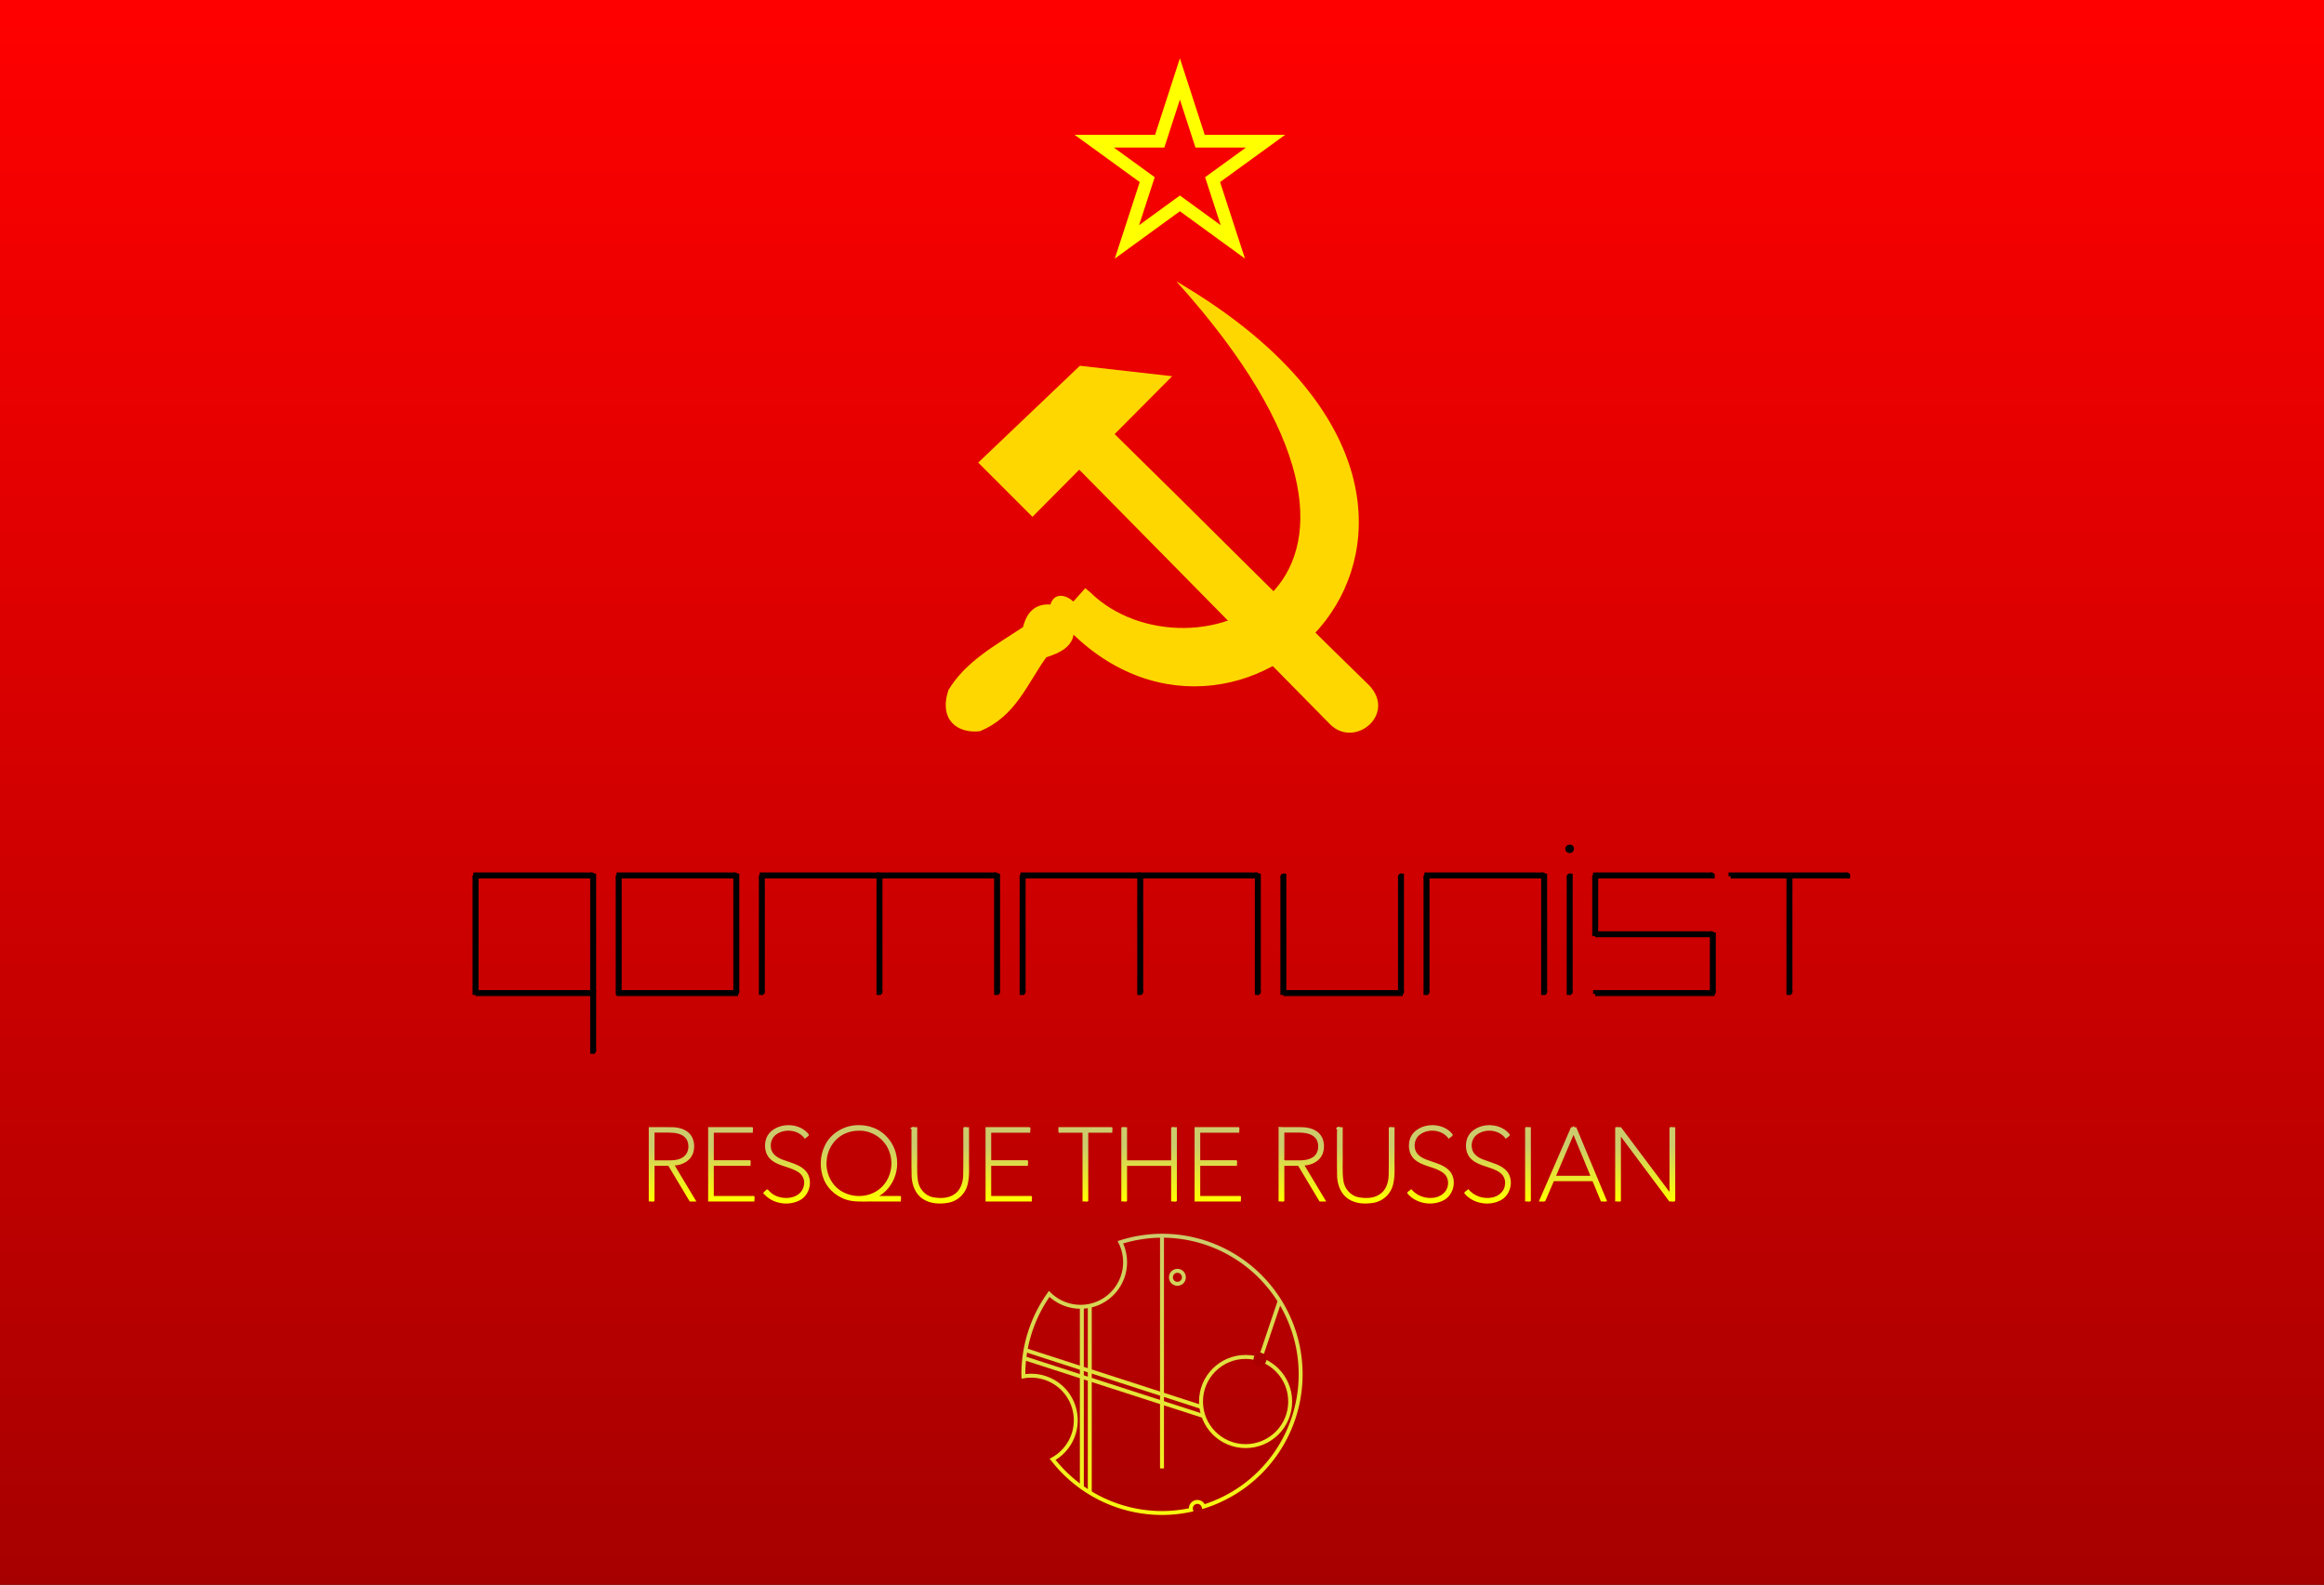 <?xml version="1.0" encoding="UTF-8" standalone="no"?>
<!-- Created with Inkscape (http://www.inkscape.org/) -->

<svg
   xmlns:dc="http://purl.org/dc/elements/1.1/"
   xmlns:cc="http://creativecommons.org/ns#"
   xmlns:rdf="http://www.w3.org/1999/02/22-rdf-syntax-ns#"
   xmlns:svg="http://www.w3.org/2000/svg"
   xmlns="http://www.w3.org/2000/svg"
   xmlns:xlink="http://www.w3.org/1999/xlink"
   xmlns:sodipodi="http://sodipodi.sourceforge.net/DTD/sodipodi-0.dtd"
   xmlns:inkscape="http://www.inkscape.org/namespaces/inkscape"
   width="1664.188mm"
   height="1134.831mm"
   viewBox="0 0 5896.728 4021.054"
   id="svg4264"
   version="1.1"
   inkscape:version="0.91 r13725"
   sodipodi:docname="Qommunist.svg"
   inkscape:export-filename="/Users/jonathanloov/Dropbox/Teammajim/Haskell/Qommunist/Qommunist.png"
   inkscape:export-xdpi="30.530001"
   inkscape:export-ydpi="30.530001">
  <rect x="0" y="0" width="5896.728" height="4021.054" fill="#333333" stroke="none"/>
  <defs
     id="defs4266">
    <linearGradient
       id="linearGradient4326"
       inkscape:collect="always">
      <stop
         id="stop4328"
         offset="0"
         style="stop-color:#cccc6c;stop-opacity:1" />
      <stop
         id="stop4330"
         offset="1"
         style="stop-color:#ffff00;stop-opacity:1" />
    </linearGradient>
    <linearGradient
       inkscape:collect="always"
       id="linearGradient4850">
      <stop
         style="stop-color:#ff0000;stop-opacity:1;"
         offset="0"
         id="stop4852" />
      <stop
         style="stop-color:#a70000;stop-opacity:1"
         offset="1"
         id="stop4854" />
    </linearGradient>
    <inkscape:perspective
       sodipodi:type="inkscape:persp3d"
       inkscape:vp_x="0 : 7086.6144 : 1"
       inkscape:vp_y="0 : 999.99999 : 0"
       inkscape:vp_z="10629.921 : 7086.6144 : 1"
       inkscape:persp3d-origin="5314.9606 : 4724.4096 : 1"
       id="perspective4274" />
    <linearGradient
       inkscape:collect="always"
       xlink:href="#linearGradient4850"
       id="linearGradient4856"
       x1="1685.086"
       y1="-1595.649"
       x2="1685.086"
       y2="2425.405"
       gradientUnits="userSpaceOnUse" />
    <linearGradient
       inkscape:collect="always"
       xlink:href="#linearGradient4326"
       id="linearGradient4913"
       x1="1594.461"
       y1="1312.436"
       x2="1594.461"
       y2="1450.889"
       gradientUnits="userSpaceOnUse" />
    <linearGradient
       inkscape:collect="always"
       xlink:href="#linearGradient4326"
       id="linearGradient5089"
       x1="300.905"
       y1="17.604"
       x2="298.826"
       y2="837.896"
       gradientUnits="userSpaceOnUse" />
  </defs>
  <sodipodi:namedview
     id="base"
     pagecolor="#ffffff"
     bordercolor="#666666"
     borderopacity="1.0"
     inkscape:pageopacity="0.0"
     inkscape:pageshadow="2"
     inkscape:zoom="0.11500663"
     inkscape:cx="2922.6738"
     inkscape:cy="2020.1002"
     inkscape:document-units="px"
     inkscape:current-layer="g4804"
     showgrid="false"
     units="mm"
     showborder="true"
     inkscape:object-nodes="true"
     inkscape:snap-midpoints="true"
     showguides="true"
     inkscape:guide-bbox="true"
     inkscape:snap-intersection-paths="true"
     fit-margin-top="0"
     fit-margin-left="0"
     fit-margin-right="0"
     fit-margin-bottom="0"
     inkscape:window-width="1436"
     inkscape:window-height="856"
     inkscape:window-x="4"
     inkscape:window-y="0"
     inkscape:window-maximized="1"
     inkscape:snap-nodes="false" />
  <g
     inkscape:label="Layer 1"
     inkscape:groupmode="layer"
     id="layer1"
     transform="translate(1263.278,1595.649)">
    <rect
       style="fill:url(#linearGradient4856);fill-opacity:1;stroke:none;stroke-width:5;stroke-linecap:square;stroke-linejoin:miter;stroke-miterlimit:4;stroke-dasharray:none;stroke-dashoffset:0;stroke-opacity:1"
       id="rect4810"
       width="5896.728"
       height="4021.054"
       x="-1263.278"
       y="-1595.649" />
    <g
       id="g4804"
       transform="matrix(7.59,0,0,7.59,212.418,-1719.927)">
      <path
         id="path4794"
         d="m 166.577,138.645 -33.986,32.37 18.126,18.126 15.651,-15.756 c 30.522,30.98 54.246,55.066 83.72,84.978 8.159,8.46 22.368,-3.044 13.268,-12.812 -31.14,-30.347 -52.722,-52.25 -85.165,-84.067 l 19.235,-19.348 z"
         inkscape:connector-curvature="0"
         style="fill:#ffd700;fill-opacity:1;fill-rule:evenodd;stroke:none" />
      <path
         id="path4796"
         d="m 165.43,229.454 c 60.803,56.406 159.333,-45.304 33.413,-119.013 93.707,104.11 3.745,136.026 -28.829,103.909 l -1.64,-1.355 c -1.33,1.493 -2.663,2.984 -3.991,4.478 -2.524,-2.382 -6.444,-3.082 -7.65,0.991 -4.96,-0.343 -7.87,2.405 -9.167,7.553 -9.224,6.11 -19.21,11.472 -24.949,21.068 -3.28,10.15 3.208,14.564 10.547,13.724 12.031,-4.998 15.75,-15.801 22.188,-24.714 4.552,-1.449 8.407,-3.397 9.114,-7.54"
         inkscape:connector-curvature="0"
         style="fill:#ffd700;fill-opacity:1;fill-rule:evenodd;stroke:none" />
    </g>
    <g
       id="g4613"
       style="fill:#ffffff;stroke:#000000"
       transform="matrix(1.08,0,0,1.08,-135.05,85.945)">
      <path
         style="fill:#ffffff;fill-rule:evenodd;stroke:#000000;stroke-width:10;stroke-linecap:square;stroke-linejoin:miter;stroke-miterlimit:4;stroke-dasharray:none;stroke-opacity:1"
         d="m 72.6,501.736 c 92.104,0 184.208,0 276.313,0 1.303,-7.636 -10.15,-2.516 -15,-4 -87.104,0 -174.208,0 -261.313,0 0,1.333 0,2.667 0,4 z"
         id="path4312"
         inkscape:connector-curvature="0" />
      <path
         style="fill:#ffffff;fill-rule:evenodd;stroke:#000000;stroke-width:10;stroke-linecap:square;stroke-linejoin:miter;stroke-miterlimit:4;stroke-dasharray:none;stroke-opacity:1"
         d="m 70.6,776.049 c 7.636,1.303 2.516,-10.15 4,-15 0,-87.104 0,-174.208 0,-261.312 -7.636,-1.303 -2.516,10.15 -4,15 0,87.104 0,174.208 0,261.312 z"
         id="path4302"
         inkscape:connector-curvature="0" />
      <path
         style="fill:#ffffff;fill-rule:evenodd;stroke:#000000;stroke-width:10;stroke-linecap:square;stroke-linejoin:miter;stroke-miterlimit:4;stroke-dasharray:none;stroke-opacity:1"
         d="m 72.6,778.049 c 92.104,0 184.208,0 276.313,0 1.303,-7.636 -10.15,-2.516 -15,-4 -87.104,0 -174.208,0 -261.313,0 0,1.333 0,2.667 0,4 z"
         id="path4314"
         inkscape:connector-curvature="0" />
      <path
         style="fill:#ffffff;fill-rule:evenodd;stroke:#000000;stroke-width:10;stroke-linecap:square;stroke-linejoin:miter;stroke-miterlimit:4;stroke-dasharray:none;stroke-opacity:1"
         d="m 346.912,914.205 c 7.636,1.303 2.516,-10.15 4,-15 0,-41.052 0,-82.104 0,-123.156 -7.636,-1.303 -2.516,10.15 -4,15 0,41.052 0,82.104 0,123.156 z"
         id="path4318"
         inkscape:connector-curvature="0" />
      <path
         style="fill:#ffffff;fill-rule:evenodd;stroke:#000000;stroke-width:10;stroke-linecap:square;stroke-linejoin:miter;stroke-miterlimit:4;stroke-dasharray:none;stroke-opacity:1"
         d="m 346.912,776.049 c 7.636,1.303 2.516,-10.15 4,-15 0,-87.104 0,-174.208 0,-261.312 -7.636,-1.303 -2.516,10.15 -4,15 0,87.104 0,174.208 0,261.312 z"
         id="path4322"
         inkscape:connector-curvature="0" />
      <path
         style="fill:#ffffff;fill-rule:evenodd;stroke:#000000;stroke-width:10;stroke-linecap:square;stroke-linejoin:miter;stroke-miterlimit:4;stroke-dasharray:none;stroke-opacity:1"
         d="m 408.912,501.736 c 92.105,0 184.21,0 276.314,0 1.303,-7.636 -10.15,-2.516 -15,-4 -87.105,0 -174.21,0 -261.314,0 0,1.333 0,2.667 0,4 z"
         id="path4324"
         inkscape:connector-curvature="0" />
      <path
         style="fill:#ffffff;fill-rule:evenodd;stroke:#000000;stroke-width:10;stroke-linecap:square;stroke-linejoin:miter;stroke-miterlimit:4;stroke-dasharray:none;stroke-opacity:1"
         d="m 406.912,776.049 c 7.636,1.303 2.516,-10.15 4,-15 0,-87.104 0,-174.208 0,-261.312 -7.636,-1.303 -2.516,10.15 -4,15 0,87.104 0,174.208 0,261.312 z"
         id="path4326"
         inkscape:connector-curvature="0" />
      <path
         style="fill:#ffffff;fill-rule:evenodd;stroke:#000000;stroke-width:10;stroke-linecap:square;stroke-linejoin:miter;stroke-miterlimit:4;stroke-dasharray:none;stroke-opacity:1"
         d="m 408.912,778.049 c 92.105,0 184.21,0 276.314,0 1.303,-7.636 -10.15,-2.516 -15,-4 -87.105,0 -174.21,0 -261.314,0 0,1.333 0,2.667 0,4 z"
         id="path4328"
         inkscape:connector-curvature="0" />
      <path
         style="fill:#ffffff;fill-rule:evenodd;stroke:#000000;stroke-width:10;stroke-linecap:square;stroke-linejoin:miter;stroke-miterlimit:4;stroke-dasharray:none;stroke-opacity:1"
         d="m 683.227,776.049 c 7.636,1.303 2.516,-10.15 4,-15 0,-87.104 0,-174.208 0,-261.312 -7.636,-1.303 -2.516,10.15 -4,15 0,87.104 0,174.208 0,261.312 z"
         id="path4330"
         inkscape:connector-curvature="0" />
      <path
         style="fill:#ffffff;fill-rule:evenodd;stroke:#000000;stroke-width:10;stroke-linecap:square;stroke-linejoin:miter;stroke-miterlimit:4;stroke-dasharray:none;stroke-opacity:1"
         d="m 745.227,501.736 c 92.104,0 184.208,0 276.313,0 1.303,-7.636 -10.15,-2.516 -15,-4 -87.104,0 -174.208,0 -261.313,0 0,1.333 0,2.667 0,4 z"
         id="path4332"
         inkscape:connector-curvature="0" />
      <path
         style="fill:#ffffff;fill-rule:evenodd;stroke:#000000;stroke-width:10;stroke-linecap:square;stroke-linejoin:miter;stroke-miterlimit:4;stroke-dasharray:none;stroke-opacity:1"
         d="m 743.227,776.049 c 7.636,1.303 2.516,-10.15 4,-15 0,-87.104 0,-174.208 0,-261.312 -7.636,-1.303 -2.516,10.15 -4,15 0,87.104 0,174.208 0,261.312 z"
         id="path4334"
         inkscape:connector-curvature="0" />
      <path
         style="fill:#ffffff;fill-rule:evenodd;stroke:#000000;stroke-width:10;stroke-linecap:square;stroke-linejoin:miter;stroke-miterlimit:4;stroke-dasharray:none;stroke-opacity:1"
         d="m 1019.539,776.049 c 7.636,1.303 2.516,-10.15 4,-15 0,-87.104 0,-174.208 0,-261.312 -7.636,-1.303 -2.516,10.15 -4,15 0,87.104 0,174.208 0,261.312 z"
         id="path4338"
         inkscape:connector-curvature="0" />
      <path
         style="fill:#ffffff;fill-rule:evenodd;stroke:#000000;stroke-width:10;stroke-linecap:square;stroke-linejoin:miter;stroke-miterlimit:4;stroke-dasharray:none;stroke-opacity:1"
         d="m 1021.539,501.736 c 92.104,0 184.208,0 276.312,0 1.303,-7.636 -10.15,-2.516 -15,-4 -87.104,0 -174.208,0 -261.312,0 0,1.333 0,2.667 0,4 z"
         id="path4340"
         inkscape:connector-curvature="0" />
      <path
         style="fill:#ffffff;fill-rule:evenodd;stroke:#000000;stroke-width:10;stroke-linecap:square;stroke-linejoin:miter;stroke-miterlimit:4;stroke-dasharray:none;stroke-opacity:1"
         d="m 1295.852,776.049 c 7.636,1.303 2.516,-10.15 4,-15 0,-87.104 0,-174.208 0,-261.312 -7.636,-1.303 -2.516,10.15 -4,15 0,87.104 0,174.208 0,261.312 z"
         id="path4342"
         inkscape:connector-curvature="0" />
      <path
         style="fill:#ffffff;fill-rule:evenodd;stroke:#000000;stroke-width:10;stroke-linecap:square;stroke-linejoin:miter;stroke-miterlimit:4;stroke-dasharray:none;stroke-opacity:1"
         d="m 1357.852,501.736 c 92.104,0 184.208,0 276.312,0 1.303,-7.636 -10.15,-2.516 -15,-4 -87.104,0 -174.208,0 -261.312,0 0,1.333 0,2.667 0,4 z"
         id="path4384"
         inkscape:connector-curvature="0" />
      <path
         style="fill:#ffffff;fill-rule:evenodd;stroke:#000000;stroke-width:10;stroke-linecap:square;stroke-linejoin:miter;stroke-miterlimit:4;stroke-dasharray:none;stroke-opacity:1"
         d="m 1355.852,776.049 c 7.636,1.303 2.516,-10.15 4,-15 0,-87.104 0,-174.208 0,-261.312 -7.636,-1.303 -2.516,10.15 -4,15 0,87.104 0,174.208 0,261.312 z"
         id="path4386"
         inkscape:connector-curvature="0" />
      <path
         style="fill:#ffffff;fill-rule:evenodd;stroke:#000000;stroke-width:10;stroke-linecap:square;stroke-linejoin:miter;stroke-miterlimit:4;stroke-dasharray:none;stroke-opacity:1"
         d="m 1632.164,776.049 c 7.636,1.303 2.516,-10.15 4,-15 0,-87.104 0,-174.208 0,-261.312 -7.636,-1.303 -2.516,10.15 -4,15 0,87.104 0,174.208 0,261.312 z"
         id="path4388"
         inkscape:connector-curvature="0" />
      <path
         style="fill:#ffffff;fill-rule:evenodd;stroke:#000000;stroke-width:10;stroke-linecap:square;stroke-linejoin:miter;stroke-miterlimit:4;stroke-dasharray:none;stroke-opacity:1"
         d="m 1634.164,501.736 c 92.105,0 184.21,0 276.314,0 1.303,-7.636 -10.15,-2.516 -15,-4 -87.105,0 -174.21,0 -261.314,0 0,1.333 0,2.667 0,4 z"
         id="path4390"
         inkscape:connector-curvature="0" />
      <path
         style="fill:#ffffff;fill-rule:evenodd;stroke:#000000;stroke-width:10;stroke-linecap:square;stroke-linejoin:miter;stroke-miterlimit:4;stroke-dasharray:none;stroke-opacity:1"
         d="m 1908.478,776.049 c 7.636,1.303 2.516,-10.15 4,-15 0,-87.104 0,-174.208 0,-261.312 -7.636,-1.303 -2.516,10.15 -4,15 0,87.104 0,174.208 0,261.312 z"
         id="path4392"
         inkscape:connector-curvature="0" />
      <path
         style="fill:#ffffff;fill-rule:evenodd;stroke:#000000;stroke-width:10;stroke-linecap:square;stroke-linejoin:miter;stroke-miterlimit:4;stroke-dasharray:none;stroke-opacity:1"
         d="m 1968.478,776.049 c 7.636,1.303 2.516,-10.15 4,-15 0,-87.104 0,-174.208 0,-261.312 -7.636,-1.303 -2.516,10.15 -4,15 0,87.104 0,174.208 0,261.312 z"
         id="path4398"
         inkscape:connector-curvature="0" />
      <path
         style="fill:#ffffff;fill-rule:evenodd;stroke:#000000;stroke-width:10;stroke-linecap:square;stroke-linejoin:miter;stroke-miterlimit:4;stroke-dasharray:none;stroke-opacity:1"
         d="m 1970.478,778.049 c 92.104,0 184.208,0 276.312,0 1.303,-7.636 -10.15,-2.516 -15,-4 -87.104,0 -174.208,0 -261.312,0 0,1.333 0,2.667 0,4 z"
         id="path4400"
         inkscape:connector-curvature="0" />
      <path
         style="fill:#ffffff;fill-rule:evenodd;stroke:#000000;stroke-width:10;stroke-linecap:square;stroke-linejoin:miter;stroke-miterlimit:4;stroke-dasharray:none;stroke-opacity:1"
         d="m 2244.791,776.049 c 7.636,1.303 2.516,-10.15 4,-15 0,-87.104 0,-174.208 0,-261.312 -7.636,-1.303 -2.516,10.15 -4,15 0,87.104 0,174.208 0,261.312 z"
         id="path4402"
         inkscape:connector-curvature="0" />
      <path
         style="fill:#ffffff;fill-rule:evenodd;stroke:#000000;stroke-width:10;stroke-linecap:square;stroke-linejoin:miter;stroke-miterlimit:4;stroke-dasharray:none;stroke-opacity:1"
         d="m 2306.791,501.736 c 92.104,0 184.208,0 276.312,0 1.303,-7.636 -10.15,-2.516 -15,-4 -87.104,0 -174.208,0 -261.312,0 0,1.333 0,2.667 0,4 z"
         id="path4406"
         inkscape:connector-curvature="0" />
      <path
         style="fill:#ffffff;fill-rule:evenodd;stroke:#000000;stroke-width:10;stroke-linecap:square;stroke-linejoin:miter;stroke-miterlimit:4;stroke-dasharray:none;stroke-opacity:1"
         d="m 2304.791,776.049 c 7.636,1.303 2.516,-10.15 4,-15 0,-87.104 0,-174.208 0,-261.312 -7.636,-1.303 -2.516,10.15 -4,15 0,87.104 0,174.208 0,261.312 z"
         id="path4408"
         inkscape:connector-curvature="0" />
      <path
         style="fill:#ffffff;fill-rule:evenodd;stroke:#000000;stroke-width:10;stroke-linecap:square;stroke-linejoin:miter;stroke-miterlimit:4;stroke-dasharray:none;stroke-opacity:1"
         d="m 2581.104,776.049 c 7.636,1.303 2.516,-10.15 4,-15 0,-87.104 0,-174.208 0,-261.312 -7.636,-1.303 -2.516,10.15 -4,15 0,87.104 0,174.208 0,261.312 z"
         id="path4410"
         inkscape:connector-curvature="0" />
      <path
         style="fill:#ffffff;fill-rule:evenodd;stroke:#000000;stroke-width:10;stroke-linecap:square;stroke-linejoin:miter;stroke-miterlimit:4;stroke-dasharray:none;stroke-opacity:1"
         d="m 2641.104,776.049 c 7.636,1.303 2.516,-10.15 4,-15 0,-87.104 0,-174.208 0,-261.312 -7.636,-1.303 -2.516,10.15 -4,15 0,87.104 0,174.208 0,261.312 z"
         id="path4420"
         inkscape:connector-curvature="0" />
      <path
         style="fill:#ffffff;fill-opacity:1;stroke:#000000;stroke-width:10;stroke-linecap:square;stroke-linejoin:miter;stroke-miterlimit:4;stroke-dasharray:none;stroke-dashoffset:0;stroke-opacity:1"
         d="m 2638.604,434.736 c -4.334,7.751 9.013,10.135 9,4 3.677,-7.314 -8.127,-8.045 -9,-4 z"
         id="rect4424"
         inkscape:connector-curvature="0" />
      <path
         style="fill:#ffffff;fill-rule:evenodd;stroke:#000000;stroke-width:10;stroke-linecap:square;stroke-linejoin:miter;stroke-miterlimit:4;stroke-dasharray:none;stroke-opacity:1"
         d="m 2703.104,501.736 c 92.104,0 184.208,0 276.312,0 1.303,-7.636 -10.15,-2.516 -15,-4 -87.104,0 -174.208,0 -261.312,0 0,1.333 0,2.667 0,4 z"
         id="path4428"
         inkscape:connector-curvature="0" />
      <path
         style="fill:#ffffff;fill-rule:evenodd;stroke:#000000;stroke-width:10;stroke-linecap:square;stroke-linejoin:miter;stroke-miterlimit:4;stroke-dasharray:none;stroke-opacity:1"
         d="m 2703.104,778.049 c 92.104,0 184.208,0 276.312,0 1.303,-7.636 -10.15,-2.516 -15,-4 -87.104,0 -174.208,0 -261.312,0 0,1.333 0,2.667 0,4 z"
         id="path4432"
         inkscape:connector-curvature="0" />
      <path
         style="fill:#ffffff;fill-rule:evenodd;stroke:#000000;stroke-width:10;stroke-linecap:square;stroke-linejoin:miter;stroke-miterlimit:4;stroke-dasharray:none;stroke-opacity:1"
         d="m 2701.104,637.893 c 7.636,1.303 2.516,-10.15 4,-15 0,-41.052 0,-82.104 0,-123.156 -7.636,-1.303 -2.516,10.15 -4,15 0,41.052 0,82.104 0,123.156 z"
         id="path4438"
         inkscape:connector-curvature="0" />
      <path
         style="fill:#ffffff;fill-rule:evenodd;stroke:#000000;stroke-width:10;stroke-linecap:square;stroke-linejoin:miter;stroke-miterlimit:4;stroke-dasharray:none;stroke-opacity:1"
         d="m 2977.416,776.049 c 7.636,1.303 2.516,-10.15 4,-15 0,-41.052 0,-82.104 0,-123.156 -7.636,-1.303 -2.516,10.15 -4,15 0,41.052 0,82.104 0,123.156 z"
         id="path4440"
         inkscape:connector-curvature="0" />
      <path
         style="fill:#ffffff;fill-rule:evenodd;stroke:#000000;stroke-width:10;stroke-linecap:square;stroke-linejoin:miter;stroke-miterlimit:4;stroke-dasharray:none;stroke-opacity:1"
         d="m 2703.104,639.893 c 92.104,0 184.208,0 276.312,0 1.303,-7.636 -10.15,-2.516 -15,-4 -87.104,0 -174.208,0 -261.312,0 0,1.333 0,2.667 0,4 z"
         id="path4442"
         inkscape:connector-curvature="0" />
      <path
         style="fill:#ffffff;fill-rule:evenodd;stroke:#000000;stroke-width:10;stroke-linecap:square;stroke-linejoin:miter;stroke-miterlimit:4;stroke-dasharray:none;stroke-opacity:1"
         d="m 3157.416,776.049 c 7.636,1.303 2.516,-10.15 4,-15 0,-87.104 0,-174.208 0,-261.312 -7.636,-1.303 -2.516,10.15 -4,15 0,87.104 0,174.208 0,261.312 z"
         id="path4464"
         inkscape:connector-curvature="0" />
      <path
         style="fill:#ffffff;fill-rule:evenodd;stroke:#000000;stroke-width:10;stroke-linecap:square;stroke-linejoin:miter;stroke-miterlimit:4;stroke-dasharray:none;stroke-opacity:1"
         d="m 3021.26,501.736 c 92.104,0 184.208,0 276.312,0 1.303,-7.636 -10.15,-2.516 -15,-4 -87.104,0 -174.208,0 -261.312,0 0,1.333 0,2.667 0,4 z"
         id="path4510"
         inkscape:connector-curvature="0" />
    </g>
    <path
       style="color:#000000;font-style:normal;font-variant:normal;font-weight:300;font-stretch:normal;font-size:253.785px;line-height:50%;font-family:'Avenir Next';-inkscape-font-specification:'Avenir Next, Light';text-indent:0;text-align:start;text-decoration:none;text-decoration-line:none;text-decoration-style:solid;text-decoration-color:#000000;letter-spacing:0px;word-spacing:0px;text-transform:none;direction:ltr;block-progression:tb;writing-mode:lr-tb;baseline-shift:baseline;text-anchor:start;white-space:normal;clip-rule:nonzero;display:inline;overflow:visible;visibility:visible;opacity:1;isolation:auto;mix-blend-mode:normal;color-interpolation:sRGB;color-interpolation-filters:linearRGB;solid-color:#000000;solid-opacity:1;fill:url(#linearGradient4913);fill-opacity:1;fill-rule:nonzero;stroke:none;stroke-width:5;stroke-linecap:butt;stroke-linejoin:miter;stroke-miterlimit:4;stroke-dasharray:none;stroke-dashoffset:0;stroke-opacity:1;color-rendering:auto;image-rendering:auto;shape-rendering:auto;text-rendering:auto;enable-background:accumulate"
       d="m 916.184,1259.133 c -35.59,-0.685 -71.389,19.465 -86.703,52.066 -12.788,26.297 -13.557,58.225 -2.623,85.289 11.691,28.293 38.444,49.166 68.471,54.505 21.901,3.774 44.276,1.099 66.371,1.905 20.343,0 40.686,0 61.029,0 -1.379,-4.647 3.469,-15.519 -4,-14.076 -17.038,0 -34.077,0 -51.115,0 33.945,-20.1 51.38,-62.591 43.834,-100.961 -5.458,-32.1 -28.191,-60.834 -58.928,-72.172 -11.622,-4.599 -24.838,-6.683 -36.336,-6.557 z m -178.486,0 c -22.759,-0.264 -47.728,10.853 -56.536,33.06 -6.405,17.697 -3.993,39.958 10.317,53.245 20.046,18.694 50.09,18.422 72,33.74 9.866,6.733 15.335,18.825 13.41,30.688 -5.451,40.416 -63.761,43.148 -87.449,17.424 -3.382,-3.679 -6.432,-8.209 -10.181,-2.055 -4.045,3.12 -8.889,6.228 -2.814,9.912 22.553,24.245 62.2,29.82 90.93,13.873 24.087,-13.658 32.422,-49.242 15.529,-71.543 -13.37,-16.947 -35.831,-21.631 -54.969,-28.873 -14.843,-4.742 -31.888,-13.404 -34.812,-30.348 -2.937,-13.852 2.574,-29.277 14.939,-36.725 21.998,-14.503 55.779,-10.009 70.965,12.459 2.624,-4.058 13.093,-7.477 9.252,-12.064 -11.818,-15.218 -31.784,-22.732 -50.582,-22.794 z m 1632.305,0.014 c -22.425,0.145 -46.756,11.457 -55.236,33.381 -6.252,17.703 -3.752,39.859 10.59,53.051 20.488,19.003 51.376,18.198 73.361,34.775 9.764,7.202 13.956,19.892 11.623,31.635 -2.401,18.204 -20.279,30.201 -37.477,31.537 -20.702,2.407 -42.352,-5.801 -55.42,-22.229 -2.334,3.79 -12.104,7.154 -9.664,11.221 22.099,26.36 63.487,33.065 93.32,16.502 24.08,-13.66 32.415,-49.231 15.529,-71.533 -13.107,-16.649 -35.024,-21.437 -53.892,-28.497 -14.606,-4.754 -31.355,-12.431 -35.474,-28.779 -3.756,-14.321 1.521,-30.881 14.523,-38.678 21.876,-14.512 55.883,-9.974 70.967,12.461 2.624,-4.057 13.084,-7.474 9.253,-12.062 -10.167,-13.171 -26.463,-20.431 -42.7,-22.362 -0.202,0.808 -4.067,-0.963 -7.824,-0.432 -0.489,-0.072 -0.989,0.032 -1.48,0.01 z m 144.736,0 c -22.425,0.144 -46.754,11.459 -55.236,33.381 -6.252,17.703 -3.752,39.861 10.592,53.051 20.054,18.536 49.916,18.304 71.85,33.6 9.866,6.733 15.335,18.825 13.41,30.688 -1.237,17.452 -16.877,30.403 -33.412,33.018 -21.912,4.11 -45.778,-3.999 -59.76,-21.586 -2.334,3.789 -12.102,7.155 -9.664,11.221 22.302,26.611 64.377,33.225 94.171,15.982 23.845,-14.179 31.55,-50.127 13.907,-72.012 -14.1,-16.703 -36.776,-21.107 -56.227,-28.623 -14.536,-4.673 -30.733,-14.014 -32.953,-30.629 -2.561,-13.589 3.095,-28.439 15.111,-35.705 22.171,-14.55 55.806,-9.938 70.967,12.461 2.624,-4.059 13.093,-7.477 9.252,-12.064 -10.169,-13.171 -26.463,-20.432 -42.702,-22.36 -1.189,2.117 -1.631,-1.386 -6.072,-0.41 -1.081,-0.016 -2.154,-0.034 -3.234,-0.012 z m 213.094,5.062 c -7.132,-2.182 -6.771,7.053 -9.687,11.297 -25.639,59.127 -51.276,118.256 -76.917,177.383 5.223,-0.629 12.13,1.297 16.306,-0.919 7.229,-16.866 14.457,-33.732 21.686,-50.598 32.777,0 65.555,0 98.332,0 7.106,17.172 14.211,34.346 21.318,51.518 4.446,-1.002 15.167,2.179 15.078,-1.846 -25.949,-62.278 -51.9,-124.555 -77.848,-186.834 -6.636,3.028 -6.108,-7.694 -8.27,0 z m -598.09,0.482 c -7.591,4.081 2.497,3.486 -0.699,11.529 0.271,37.947 -0.524,75.921 0.361,113.852 1.176,21.724 9.857,44.573 28.939,56.627 18.998,12.499 43.376,13.067 65.097,9.195 23.195,-4.351 42.632,-22.964 48.003,-45.947 6.177,-24.793 2.724,-50.188 3.635,-75.564 0,-23.389 0,-46.777 0,-70.166 -4.76,1.434 -15.943,-3.555 -14.582,4 -0.227,39.759 0.441,79.681 -0.311,119.348 -0.777,18.101 -7.315,38.077 -23.877,47.857 -15.785,10.082 -35.968,9.824 -53.748,6.432 -19.756,-4.322 -34.856,-22.428 -37.295,-42.394 -3.296,-23.722 -0.948,-48.112 -1.654,-72.1 0,-21.046 0,-42.093 0,-63.139 -6.764,1.8 -11.075,-3.564 -13.869,0.471 z m -1079.387,-0.146 c -10.073,5.063 1.724,1.248 -0.891,9.672 0.27,38.614 -0.523,77.257 0.361,115.856 1.176,21.724 9.857,44.572 28.939,56.627 18.999,12.5 43.378,13.067 65.099,9.195 23.194,-4.353 42.63,-22.964 48.001,-45.947 6.178,-24.793 2.724,-50.188 3.635,-75.564 0,-23.389 0,-46.777 0,-70.166 -4.76,1.434 -15.943,-3.555 -14.582,4 -0.227,39.759 0.441,79.681 -0.311,119.348 -0.757,18.154 -7.338,38.085 -23.879,47.855 -15.784,10.081 -35.967,9.821 -53.746,6.43 -19.76,-4.322 -34.852,-22.436 -37.292,-42.403 -3.322,-23.692 -0.933,-48.083 -1.655,-72.091 0,-21.046 0,-42.093 0,-63.139 -5.928,1.221 -10.58,-2.268 -13.68,0.328 z m 930.539,1.664 c 0,62.227 0,124.453 0,186.68 4.76,-1.435 15.945,3.555 14.584,-4 0,-28.867 0,-57.734 0,-86.602 11.694,0 23.388,0 35.082,0 18.102,30.201 36.206,60.4 54.307,90.602 5.615,0 11.23,0 16.846,0 -18.291,-30.46 -36.585,-60.919 -54.877,-91.379 18.683,-1.173 38.077,-10.915 45.615,-28.881 5.528,-14.854 5.103,-32.904 -3.639,-46.461 -10.416,-15.963 -30.454,-21.521 -48.527,-21.842 -19.234,-0.565 -38.749,0.557 -57.809,-0.562 -3.007,-2.218 -1.036,0.981 -1.582,2.445 z m -1447.367,0 c 0,62.227 0,124.453 0,186.68 39.206,0 78.413,0 117.619,0 -1.379,-4.647 3.468,-15.519 -4,-14.076 -33.096,0 -66.193,0 -99.289,0 0,-25.509 0,-51.017 0,-76.525 31.131,0 62.262,0 93.393,0 -1.379,-4.647 3.468,-15.519 -4,-14.076 -29.798,0 -59.595,0 -89.393,0 0,-23.309 0,-46.617 0,-69.926 33.076,0 66.152,0 99.229,0 -1.379,-4.647 3.468,-15.519 -4,-14.076 -36.52,0 -73.039,0 -109.559,0 l 0,1 0,1 z m 703.857,0 c 0,62.227 0,124.453 0,186.68 39.206,0 78.413,0 117.619,0 -1.379,-4.647 3.469,-15.519 -4,-14.076 -33.096,0 -66.193,0 -99.289,0 0,-25.509 0,-51.017 0,-76.525 31.131,0 62.262,0 93.393,0 -1.379,-4.647 3.469,-15.519 -4,-14.076 -29.797,0 -59.595,0 -89.393,0 0,-23.309 0,-46.617 0,-69.926 33.076,0 66.152,0 99.229,0 -1.379,-4.647 3.468,-15.519 -4,-14.076 -36.52,0 -73.039,0 -109.559,0 l 0,1 0,1 z m 184.857,0 c 0.548,5.477 -2.751,14.801 6,12.076 18.388,0 36.776,0 55.164,0 1e-4,58.201 0,116.402 0,174.603 4.76,-1.434 15.943,3.555 14.582,-4 0,-56.868 0,-113.736 0,-170.603 20.387,0 40.775,0 61.162,0 -1.379,-4.647 3.468,-15.519 -4,-14.076 -44.303,0 -88.606,0 -132.908,0 l 0,1 0,1 z m 159.635,0 c 0,62.227 0,124.453 0,186.68 4.76,-1.435 15.945,3.555 14.584,-4 0,-28.783 0,-57.565 0,-86.348 37.268,0 74.535,0 111.803,0 0,30.116 0,60.232 0,90.348 4.53,-1.33 14.812,3.09 14.582,-3 0,-61.893 0,-123.787 0,-185.68 -4.76,1.434 -15.943,-3.555 -14.582,4 0,26.752 0,53.504 0,80.256 -37.268,0 -74.535,0 -111.803,0 0,-28.085 0,-56.17 0,-84.256 -4.09,1.14 -13.898,-2.4 -14.584,2 z m 185.879,0 c 0,62.227 0,124.453 0,186.68 39.206,0 78.413,0 117.619,0 -1.379,-4.647 3.468,-15.519 -4,-14.076 -33.096,0 -66.193,0 -99.289,0 0,-25.509 0,-51.017 0,-76.525 31.131,0 62.262,0 93.393,0 -1.379,-4.647 3.469,-15.519 -4,-14.076 -29.797,0 -59.595,0 -89.393,0 0,-23.309 0,-46.617 0,-69.926 33.076,0 66.152,0 99.229,0 -1.379,-4.647 3.468,-15.519 -4,-14.076 -36.52,0 -73.039,0 -109.559,0 l 0,1 0,1 z m 838.68,0 c 0,62.227 0,124.453 0,186.68 4.531,-1.33 14.813,3.091 14.584,-3 0,-61.893 0,-123.787 0,-185.68 -4.09,1.14 -13.898,-2.4 -14.584,2 z m 228.506,0 c 0,62.227 0,124.453 0,186.68 4.76,-1.435 15.945,3.555 14.584,-4 0,-53.517 0,-107.034 0,-160.551 40.977,54.85 81.953,109.7 122.93,164.551 4.595,-1.031 13.565,2.315 14.875,-2 0,-62.227 0,-124.453 0,-186.68 -4.76,1.434 -15.943,-3.555 -14.582,4 0,53.444 0,106.888 0,160.332 -41.063,-54.777 -82.127,-109.554 -123.189,-164.332 -4.099,1.141 -13.925,-2.401 -14.617,2 z m -2452.1,0 c 0,62.226 0,124.452 0,186.678 4.76,-1.435 15.945,3.555 14.584,-4 0,-28.867 0,-57.734 0,-86.602 11.694,0 23.388,0 35.082,0 18.102,30.201 36.206,60.4 54.307,90.602 5.615,0 11.23,0 16.846,0 -18.291,-30.46 -36.585,-60.919 -54.877,-91.379 18.682,-1.174 38.073,-10.916 45.611,-28.881 5.525,-14.856 5.101,-32.903 -3.639,-46.463 -10.419,-15.96 -30.454,-21.52 -48.527,-21.84 -19.792,-0.281 -39.592,-0.03 -59.387,-0.115 l 0,1 0,1 z m 533.342,6.998 c 33.52,-0.838 65.93,21.426 77.01,53.103 12.478,32.866 2.733,73.569 -25.645,95.391 -25.392,20.485 -63.148,22.417 -91.711,7.322 -29.335,-15.086 -45.448,-49.58 -41.445,-81.858 2.652,-29.83 22.083,-57.805 50.49,-68.267 10.01,-3.971 20.557,-5.698 31.301,-5.691 z m -482.166,4.822 c 16,0.149 35.47,2.436 44.869,17.234 7.111,12.773 6.176,30.667 -4.33,41.385 -13.456,13.007 -33.551,11.946 -50.742,11.82 -8.796,0 -17.592,0 -26.389,0 0,-23.48 0,-46.96 0,-70.439 12.197,0 24.395,0 36.592,0 z m 1598.053,0 c 16.311,0.114 36.358,2.598 45.43,18.156 7.482,14.524 4.738,35.368 -9.855,44.518 -17.897,11.239 -39.842,6.813 -59.767,7.766 -5.452,-0.678 -15.259,3 -12.389,-6 0,-21.48 0,-42.96 0,-64.439 12.194,1e-4 24.388,0 36.582,0 z m 739.984,109.518 c -28.988,0 -57.977,0 -86.965,0 14.714,-34.551 29.428,-69.103 44.143,-103.654 14.274,34.551 28.548,69.103 42.822,103.654 z"
       id="text4846"
       inkscape:connector-curvature="0" />
    <g
       transform="translate(1384.181,1522.084)"
       id="layer1-0"
       inkscape:label="Layer 1">
      <g
         id="g5055"
         style="stroke:url(#linearGradient5089);stroke-width:10;stroke-miterlimit:4;stroke-dasharray:none">
        <path
           style="fill:none;fill-opacity:1;stroke:url(#linearGradient5089);stroke-width:10;stroke-linecap:butt;stroke-linejoin:miter;stroke-miterlimit:4;stroke-dasharray:none;stroke-dashoffset:0;stroke-opacity:1"
           d="M 300.904,17.604 A 351.782,351.782 0 0 0 195.305,34.244 113.136,113.136 0 0 1 207.269,84.787 113.136,113.136 0 0 1 94.132,197.924 a 113.136,113.136 0 0 1 -79.388,-32.666 351.782,351.782 0 0 0 -65.621,204.126 351.782,351.782 0 0 0 0.26,5.169 113.136,113.136 0 0 1 19.616,-1.732 113.136,113.136 0 0 1 113.137,113.135 113.136,113.136 0 0 1 -58.673,99.023 351.782,351.782 0 0 0 277.442,136.188 351.782,351.782 0 0 0 73.633,-7.967 16.488,16.488 0 0 1 -0.427,-3.635 16.488,16.488 0 0 1 16.487,-16.487 16.488,16.488 0 0 1 15.801,11.818 A 351.782,351.782 0 0 0 652.687,369.385 351.782,351.782 0 0 0 300.904,17.604 Z"
           id="path4136"
           inkscape:connector-curvature="0" />
        <circle
           style="fill:none;fill-opacity:1;stroke:url(#linearGradient5089);stroke-width:10;stroke-linecap:butt;stroke-linejoin:miter;stroke-miterlimit:4;stroke-dasharray:none;stroke-dashoffset:0;stroke-opacity:1"
           id="circle4154"
           cx="300.905"
           cy="721.167"
           r="113.136" />
        <path
           style="fill:#ff0000;fill-rule:evenodd;stroke:url(#linearGradient5089);stroke-width:10;stroke-linecap:butt;stroke-linejoin:miter;stroke-miterlimit:4;stroke-dasharray:none;stroke-opacity:1"
           d="m 300.905,608.031 0,-590.427"
           id="path4156"
           inkscape:connector-curvature="0"
           sodipodi:nodetypes="cc" />
        <circle
           style="fill:none;fill-opacity:1;stroke:url(#linearGradient5089);stroke-width:10;stroke-linecap:butt;stroke-linejoin:miter;stroke-miterlimit:4;stroke-dasharray:none;stroke-dashoffset:0;stroke-opacity:1"
           id="circle4158"
           cx="390.598"
           cy="709.566"
           r="16.488" />
        <circle
           style="fill:none;fill-opacity:1;stroke:url(#linearGradient5089);stroke-width:10;stroke-linecap:butt;stroke-linejoin:miter;stroke-miterlimit:4;stroke-dasharray:none;stroke-dashoffset:0;stroke-opacity:1"
           id="circle4171"
           cx="512.999"
           cy="438.299"
           r="113.136" />
        <circle
           r="16.488"
           cy="331.255"
           cx="549.625"
           id="circle4185"
           style="fill:#aa0000;fill-opacity:1;stroke:url(#linearGradient5089);stroke-width:10;stroke-linecap:butt;stroke-linejoin:miter;stroke-miterlimit:4;stroke-dasharray:none;stroke-dashoffset:0;stroke-opacity:1" />
        <path
           style="fill:#ff0000;fill-rule:evenodd;stroke:url(#linearGradient5089);stroke-width:10;stroke-linecap:butt;stroke-linejoin:miter;stroke-miterlimit:4;stroke-dasharray:none;stroke-opacity:1"
           d="M 554.887,315.63 599.457,183.329"
           id="path4189"
           inkscape:connector-curvature="0" />
        <circle
           style="fill:none;fill-opacity:1;stroke:url(#linearGradient5089);stroke-width:10;stroke-linecap:butt;stroke-linejoin:miter;stroke-miterlimit:4;stroke-dasharray:none;stroke-dashoffset:0;stroke-opacity:1"
           id="circle4191"
           cx="432.889"
           cy="187.724"
           r="113.136" />
        <circle
           style="fill:none;fill-opacity:1;stroke:url(#linearGradient5089);stroke-width:10;stroke-linecap:butt;stroke-linejoin:miter;stroke-miterlimit:4;stroke-dasharray:none;stroke-dashoffset:0;stroke-opacity:1"
           id="circle4197"
           cx="340.001"
           cy="123.137"
           r="16.488" />
        <path
           style="fill:#ff0000;fill-rule:evenodd;stroke:url(#linearGradient5089);stroke-width:10;stroke-linecap:butt;stroke-linejoin:miter;stroke-miterlimit:4;stroke-dasharray:none;stroke-opacity:1"
           d="M 353.538,132.55 525.778,252.311"
           id="path4199"
           inkscape:connector-curvature="0" />
        <path
           style="fill:#ff0000;fill-rule:evenodd;stroke:url(#linearGradient5089);stroke-width:10;stroke-linecap:butt;stroke-linejoin:miter;stroke-miterlimit:4;stroke-dasharray:none;stroke-opacity:1"
           d="m 97.507,197.872 0,458.153"
           id="path4219"
           inkscape:connector-curvature="0"
           sodipodi:nodetypes="cc" />
        <path
           style="fill:#ff0000;fill-rule:evenodd;stroke:url(#linearGradient5089);stroke-width:10;stroke-linecap:butt;stroke-linejoin:miter;stroke-miterlimit:4;stroke-dasharray:none;stroke-opacity:1"
           d="m 137.845,189.137 0,491.677"
           id="path4221"
           inkscape:connector-curvature="0"
           sodipodi:nodetypes="cc" />
        <path
           style="fill:#ff0000;fill-rule:evenodd;stroke:url(#linearGradient5089);stroke-width:10;stroke-linecap:butt;stroke-linejoin:miter;stroke-miterlimit:4;stroke-dasharray:none;stroke-opacity:1"
           d="m 117.676,195.447 0,473.908"
           id="path4223"
           inkscape:connector-curvature="0"
           sodipodi:nodetypes="cc" />
        <path
           style="fill:#ff0000;fill-rule:evenodd;stroke:url(#linearGradient5089);stroke-width:10;stroke-linecap:butt;stroke-linejoin:miter;stroke-miterlimit:4;stroke-dasharray:none;stroke-opacity:1"
           d="m 335.003,244.451 -362.765,0"
           id="path4225"
           inkscape:connector-curvature="0" />
        <path
           style="fill:#ff0000;fill-rule:evenodd;stroke:url(#linearGradient5089);stroke-width:10;stroke-linecap:butt;stroke-linejoin:miter;stroke-miterlimit:4;stroke-dasharray:none;stroke-opacity:1"
           d="M 406.02,475.111 -48.423,328.389"
           id="path4233"
           inkscape:connector-curvature="0" />
        <path
           inkscape:connector-curvature="0"
           id="path4235"
           d="M 400.153,430.214 -40.717,285.927"
           style="fill:#ff0000;fill-rule:evenodd;stroke:url(#linearGradient5089);stroke-width:10;stroke-linecap:butt;stroke-linejoin:miter;stroke-miterlimit:4;stroke-dasharray:none;stroke-opacity:1"
           sodipodi:nodetypes="cc" />
        <path
           style="fill:#ff0000;fill-rule:evenodd;stroke:url(#linearGradient5089);stroke-width:10;stroke-linecap:butt;stroke-linejoin:miter;stroke-miterlimit:4;stroke-dasharray:none;stroke-opacity:1"
           d="M 403.709,453.108 -45.37,307.861"
           id="path4237"
           inkscape:connector-curvature="0"
           sodipodi:nodetypes="cc" />
        <circle
           r="113.136"
           cy="721.167"
           cx="300.905"
           id="circle4242"
           style="fill:none;fill-opacity:1;stroke:url(#linearGradient5089);stroke-width:10;stroke-linecap:butt;stroke-linejoin:miter;stroke-miterlimit:4;stroke-dasharray:none;stroke-dashoffset:0;stroke-opacity:1" />
      </g>
    </g>
    <path
       sodipodi:type="star"
       style="fill:none;fill-opacity:1;stroke:#ffff00;stroke-width:32.313;stroke-linecap:butt;stroke-linejoin:miter;stroke-miterlimit:4;stroke-dasharray:none;stroke-dashoffset:0;stroke-opacity:1"
       id="path4545"
       sodipodi:sides="5"
       sodipodi:cx="1730.491"
       sodipodi:cy="-1166.8"
       sodipodi:r1="228.53966"
       sodipodi:r2="87.184013"
       sodipodi:arg1="-1.5707963"
       sodipodi:arg2="-0.94247777"
       inkscape:flatsided="false"
       inkscape:rounded="0"
       inkscape:randomized="0"
       d="m 1730.491,-1395.34 51.245,158.006 166.109,-0.089 -134.437,97.564 51.415,157.951 -134.332,-97.708 -134.332,97.708 51.415,-157.951 -134.437,-97.564 166.109,0.089 z"
       inkscape:transform-center-y="-21.823597" />
  </g>
</svg>
